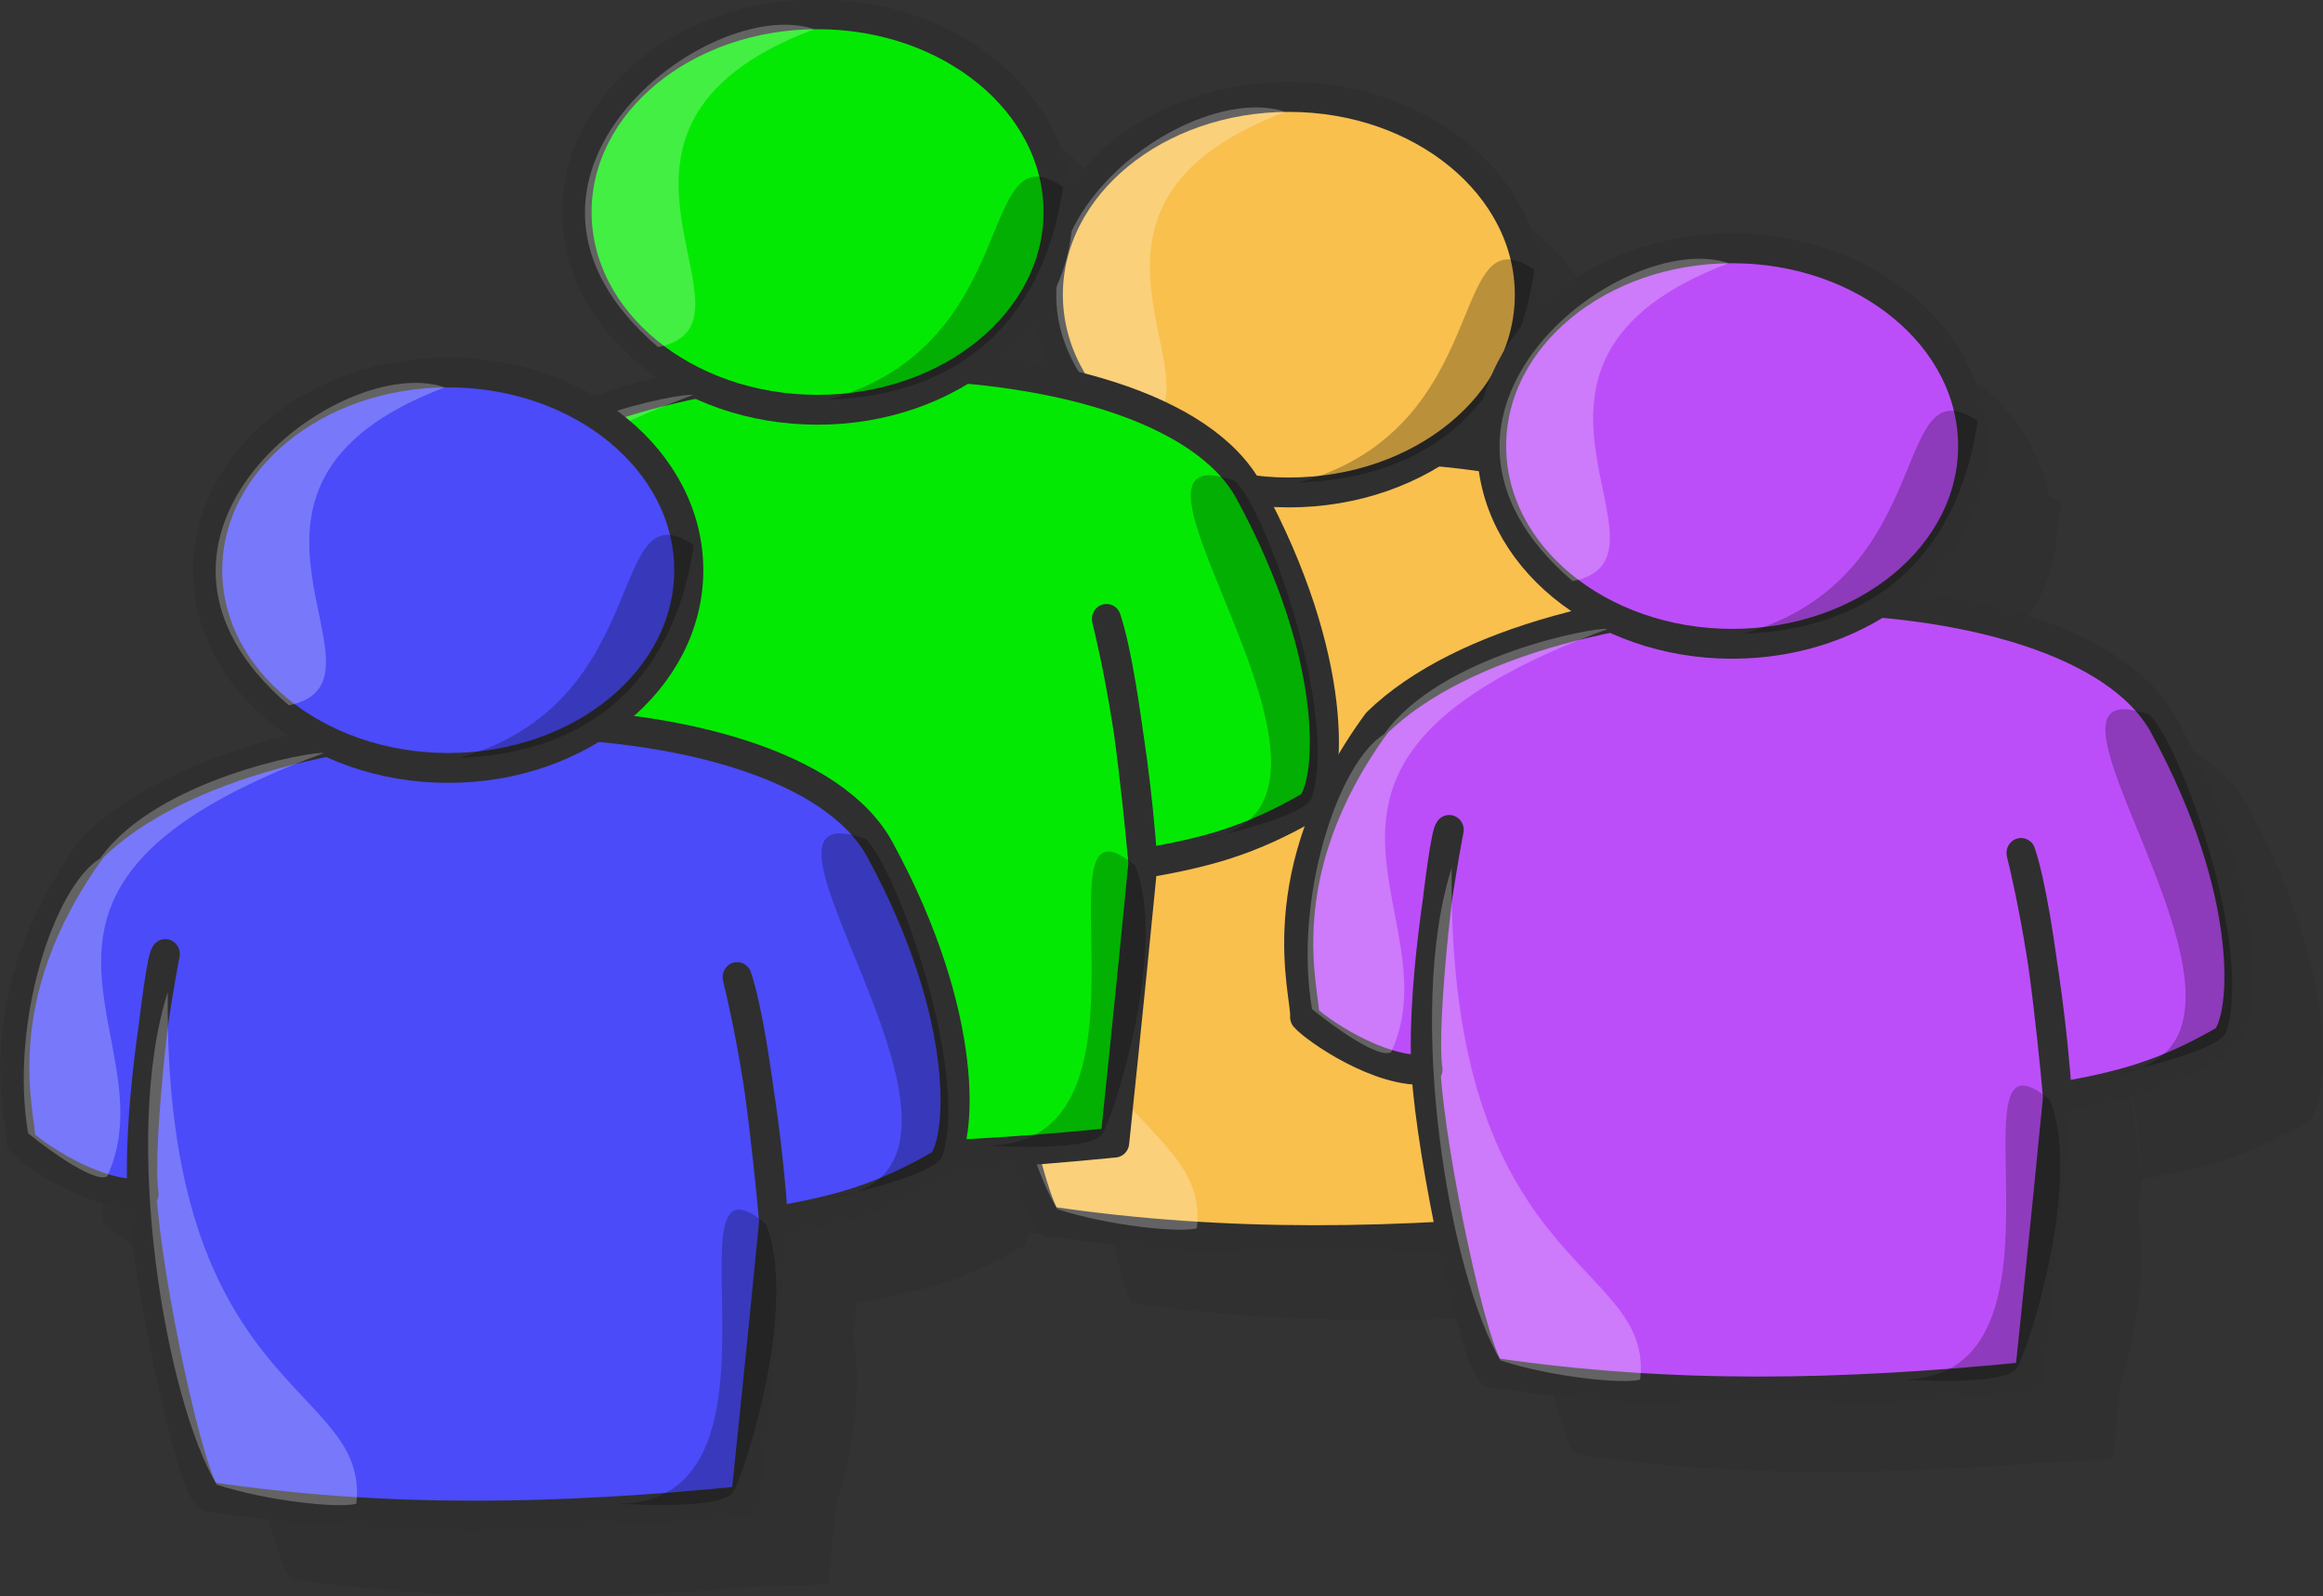 <?xml version="1.0" encoding="UTF-8" standalone="no"?>
<!-- Created with Inkscape (http://www.inkscape.org/) -->
<svg
   xmlns:dc="http://purl.org/dc/elements/1.1/"
   xmlns:cc="http://creativecommons.org/ns#"
   xmlns:rdf="http://www.w3.org/1999/02/22-rdf-syntax-ns#"
   xmlns:svg="http://www.w3.org/2000/svg"
   xmlns="http://www.w3.org/2000/svg"
   xmlns:sodipodi="http://sodipodi.sourceforge.net/DTD/sodipodi-0.dtd"
   xmlns:inkscape="http://www.inkscape.org/namespaces/inkscape"
   height="27.496"
   id="svg1"
   inkscape:version="0.46"
   sodipodi:docbase="/home/nicu"
   sodipodi:docname="group.svg"
   sodipodi:version="0.32"
   width="40"
   inkscape:output_extension="org.inkscape.output.svg.inkscape"
   version="1.0">
  <rect width="100%" height="100%" fill="#333333" stroke="none"/>
  <sodipodi:namedview
     bordercolor="#666666"
     borderopacity="1.0"
     id="base"
     inkscape:cx="26.477107"
     inkscape:cy="34.676183"
     inkscape:pageopacity="0.0"
     inkscape:pageshadow="2"
     inkscape:window-height="710"
     inkscape:window-width="950"
     inkscape:window-x="101"
     inkscape:window-y="32"
     inkscape:zoom="7.9867624"
     pagecolor="#ffffff"
     showgrid="false"
     inkscape:current-layer="svg1" />
  <defs
     id="defs3">
    <inkscape:perspective
       sodipodi:type="inkscape:persp3d"
       inkscape:vp_x="0 : 50 : 1"
       inkscape:vp_y="0 : 1000 : 0"
       inkscape:vp_z="100 : 50 : 1"
       inkscape:persp3d-origin="50 : 33.333333 : 1"
       id="perspective41" />
  </defs>
  <path
     d="M 15.507,1.622 C 13.22,1.622 11.368,3.154 11.368,5.037 C 11.368,6.33 12.276,7.418 13.564,7.996 C 12.87,8.131 12.226,8.315 11.622,8.542 C 10.924,8.103 10.09,7.793 9.145,7.793 C 6.858,7.793 5.006,9.326 5.006,11.209 C 5.006,12.505 5.909,13.603 7.202,14.181 C 5.493,14.513 3.94,15.092 3.025,15.984 C 1.097,18.616 1.815,20.689 1.78,21.063 C 1.953,21.263 3.055,22.03 3.875,21.965 C 3.854,21.525 3.929,21.06 3.964,20.581 C 3.992,20.129 3.977,19.898 4.028,19.438 C 4.144,18.537 4.269,17.838 4.269,17.838 C 4.222,17.876 4.116,18.637 4.028,19.438 C 3.982,19.795 3.994,20.185 3.964,20.581 C 3.932,21.102 3.865,21.727 3.901,21.965 C 3.893,21.966 3.883,21.964 3.875,21.965 C 3.876,21.973 3.875,21.982 3.875,21.99 C 3.965,23.482 4.691,26.909 5.006,27.197 C 7.674,27.591 10.262,27.55 12.993,27.336 C 13.421,27.303 13.826,27.317 14.263,27.273 C 14.263,27.273 14.36,26.269 14.39,25.978 C 14.652,25.08 14.866,24.007 14.695,23.006 C 14.723,22.725 14.717,22.738 14.745,22.447 C 14.711,21.955 14.656,21.678 14.606,21.254 C 14.61,21.254 14.614,21.266 14.618,21.266 C 14.676,21.809 14.745,22.447 14.745,22.447 C 15.814,22.26 16.573,22.076 17.641,21.457 C 17.67,21.425 17.678,21.31 17.704,21.254 C 18.165,21.234 18.632,21.212 19.101,21.178 C 19.239,21.681 19.402,22.362 19.495,22.447 C 21.821,22.791 24.095,22.785 26.441,22.651 C 26.687,23.842 26.956,24.895 27.127,25.051 C 29.765,25.44 32.329,25.409 35.025,25.203 C 35.141,25.203 35.199,25.196 35.317,25.19 C 35.679,25.161 36.016,25.164 36.384,25.127 C 36.384,25.127 36.482,24.147 36.511,23.87 C 36.771,22.986 36.973,21.919 36.816,20.911 C 36.846,20.61 36.849,20.625 36.879,20.314 C 36.809,19.297 36.676,18.544 36.562,17.85 C 36.466,17.193 36.372,16.471 36.244,16.085 C 36.235,16.063 36.391,16.813 36.562,17.85 C 36.741,19.076 36.879,20.314 36.879,20.314 C 37.948,20.127 38.694,19.93 39.762,19.311 C 40.112,18.936 40.292,16.799 38.708,13.888 C 38.033,12.648 35.978,11.975 33.641,11.793 C 34.686,11.174 35.419,10.216 35.419,9.076 C 35.419,9.067 35.419,9.059 35.419,9.05 C 35.447,8.914 35.494,8.734 35.508,8.644 C 35.423,8.587 35.363,8.597 35.292,8.568 C 34.984,6.935 33.336,5.66 31.267,5.66 C 29.551,5.66 28.086,6.518 27.457,7.742 C 27.652,7.347 27.774,6.913 27.774,6.46 C 27.774,6.451 27.774,6.443 27.774,6.434 C 27.801,6.3 27.85,6.117 27.863,6.028 C 27.777,5.969 27.72,5.981 27.647,5.952 C 27.337,4.321 25.702,3.056 23.635,3.056 C 21.348,3.056 19.495,4.576 19.495,6.46 C 19.495,7.073 19.734,7.625 20.079,8.123 C 19.403,7.943 18.667,7.829 17.882,7.768 C 18.781,7.236 19.386,6.439 19.546,5.495 C 19.605,5.303 19.616,5.191 19.647,5.037 C 19.647,5.033 19.647,5.029 19.647,5.025 C 19.676,4.885 19.722,4.698 19.736,4.606 C 19.649,4.547 19.593,4.559 19.52,4.53 C 19.211,2.897 17.576,1.621 15.507,1.622 z M 27.444,7.793 C 27.249,8.189 27.127,8.623 27.127,9.076 C 27.127,9.162 27.183,9.232 27.19,9.317 C 26.807,9.253 26.416,9.209 26.009,9.177 C 26.619,8.814 27.147,8.371 27.444,7.793 z"
     id="path1082"
     style="fill:#2f2f2f;fill-opacity:0.5;fill-rule:evenodd;stroke:none;stroke-width:2.242;stroke-linejoin:round" />
  <g
     id="g984"
     transform="matrix(0.406,0,0,0.406,-0.493,-6.76)">
    <path
       d="M 18.815,66.311 C 18.972,64.681 15.769,55.672 24.399,44.217 C 37.415,31.885 77.966,31.744 85.058,44.408 C 92.149,57.072 91.377,66.401 89.811,68.031 C 85.029,70.727 81.657,71.541 76.875,72.356 C 76.875,72.356 75.698,58.801 74.061,53.997 C 73.991,53.833 76.087,61.318 76.875,72.36 C 75.784,83.277 74.693,93.317 74.693,93.317 C 60.248,94.719 47.055,94.993 33.236,93.01 C 31.826,91.756 28.57,76.85 28.17,70.36 C 27.77,62.867 29.963,52.268 29.963,52.268 C 29.493,52.644 27.781,66.766 28.327,70.26 C 24.642,70.618 19.599,67.189 18.815,66.311 z"
       id="path884"
       sodipodi:nodetypes="ccccccccccccc"
       style="fill:#f9c04e;fill-rule:evenodd;stroke:#2f2f2f;stroke-width:2.242;stroke-linejoin:round;stroke-dasharray:none"
       transform="matrix(0.55,0,0,0.565,27.396,15.905)" />
    <path
       d="M 70.329,23.447 C 70.329,31.642 62.021,38.294 51.783,38.294 C 41.545,38.294 33.236,31.642 33.236,23.447 C 33.236,15.251 41.545,8.599 51.783,8.599 C 62.021,8.599 70.329,15.251 70.329,23.447 z"
       id="path885"
       style="fill:#f9c04e;fill-rule:evenodd;stroke:#2f2f2f;stroke-width:2.242;stroke-linejoin:round;stroke-dasharray:none"
       transform="matrix(0.55,0,0,0.565,27.396,15.905)" />
    <path
       d="M 51.512,9.719 C 43.435,7.027 24.41,21.027 39.487,33.591 C 48.64,31.796 31.051,17.258 51.512,9.719 z"
       id="path886"
       sodipodi:nodetypes="ccc"
       style="fill:#ffffff;fill-opacity:0.25;fill-rule:evenodd;stroke-width:1pt"
       transform="matrix(0.55,0,0,0.565,27.396,15.905)" />
    <path
       d="M 42.179,37.181 C 41.281,37.001 29.256,39.155 24.948,45.078 C 21.359,47.232 17.948,57.462 19.384,65.719 C 21.179,67.154 24.589,69.488 25.487,68.949 C 30.512,58.36 13.641,47.411 42.179,37.181 z"
       id="path887"
       sodipodi:nodetypes="ccccc"
       style="fill:#ffffff;fill-opacity:0.25;fill-rule:evenodd;stroke-width:1pt"
       transform="matrix(0.55,0,0,0.565,27.396,15.905)" />
    <path
       d="M 30.153,55.129 C 26.564,66.078 29.974,85.641 33.922,92.103 C 37.871,93.359 43.435,93.898 44.692,93.539 C 45.768,84.385 29.794,85.641 30.153,55.129 z"
       id="path888"
       sodipodi:nodetypes="cccc"
       style="fill:#ffffff;fill-opacity:0.25;fill-rule:evenodd;stroke-width:1pt"
       transform="matrix(0.55,0,0,0.565,27.396,15.905)" />
    <path
       d="M 52.589,37.54 C 67.845,33.411 63.896,17.078 70.717,21.565 C 70.178,24.976 68.024,37.001 52.589,37.54 z"
       id="path889"
       sodipodi:nodetypes="ccc"
       style="fill-opacity:0.25;fill-rule:evenodd;stroke-width:1pt"
       transform="matrix(0.55,0,0,0.565,27.396,15.905)" />
    <path
       d="M 81.306,70.565 C 81.306,70.565 89.563,68.949 89.922,67.334 C 91.896,61.052 86.511,46.155 83.999,43.642 C 71.794,39.334 97.28,68.59 81.306,70.565 z"
       id="path890"
       sodipodi:nodetypes="cccc"
       style="fill-opacity:0.25;fill-rule:evenodd;stroke-width:1pt"
       transform="matrix(0.55,0,0,0.565,27.396,15.905)" />
    <path
       d="M 64.973,93.539 C 64.973,93.539 72.871,94.077 73.768,92.641 C 74.665,91.205 78.794,78.641 76.281,72.539 C 68.024,65.719 79.332,93.359 64.973,93.539 z"
       id="path891"
       sodipodi:nodetypes="cccc"
       style="fill-opacity:0.24;fill-rule:evenodd;stroke-width:1pt"
       transform="matrix(0.55,0,0,0.565,27.396,15.905)" />
    <path
       d="M 18.815,66.311 C 18.972,64.681 15.769,55.672 24.399,44.217 C 37.415,31.885 77.966,31.744 85.058,44.408 C 92.149,57.072 91.377,66.401 89.811,68.031 C 85.029,70.727 81.657,71.541 76.875,72.356 C 76.875,72.356 75.698,58.801 74.061,53.997 C 73.991,53.833 76.087,61.318 76.875,72.36 C 75.784,83.277 74.693,93.317 74.693,93.317 C 60.248,94.719 47.055,94.993 33.236,93.01 C 31.826,91.756 28.57,76.85 28.17,70.36 C 27.77,62.867 29.963,52.268 29.963,52.268 C 29.493,52.644 27.781,66.766 28.327,70.26 C 24.642,70.618 19.599,67.189 18.815,66.311 z"
       id="path828"
       sodipodi:nodetypes="ccccccccccccc"
       style="fill:#bc4ef9;fill-rule:evenodd;stroke:#2f2f2f;stroke-width:2.242;stroke-linejoin:round;stroke-dasharray:none"
       transform="matrix(0.55,0,0,0.565,46.197,22.325)" />
    <path
       d="M 70.329,23.447 C 70.329,31.642 62.021,38.294 51.783,38.294 C 41.545,38.294 33.236,31.642 33.236,23.447 C 33.236,15.251 41.545,8.599 51.783,8.599 C 62.021,8.599 70.329,15.251 70.329,23.447 z"
       id="path827"
       style="fill:#bc4ef9;fill-rule:evenodd;stroke:#2f2f2f;stroke-width:2.242;stroke-linejoin:round;stroke-dasharray:none"
       transform="matrix(0.55,0,0,0.565,46.197,22.325)" />
    <path
       d="M 51.512,9.719 C 43.435,7.027 24.41,21.027 39.487,33.591 C 48.64,31.796 31.051,17.258 51.512,9.719 z"
       id="path830"
       sodipodi:nodetypes="ccc"
       style="fill:#ffffff;fill-opacity:0.25;fill-rule:evenodd;stroke-width:1pt"
       transform="matrix(0.55,0,0,0.565,46.197,22.325)" />
    <path
       d="M 42.179,37.181 C 41.281,37.001 29.256,39.155 24.948,45.078 C 21.359,47.232 17.948,57.462 19.384,65.719 C 21.179,67.154 24.589,69.488 25.487,68.949 C 30.512,58.36 13.641,47.411 42.179,37.181 z"
       id="path831"
       sodipodi:nodetypes="ccccc"
       style="fill:#ffffff;fill-opacity:0.25;fill-rule:evenodd;stroke-width:1pt"
       transform="matrix(0.55,0,0,0.565,46.197,22.325)" />
    <path
       d="M 30.153,55.129 C 26.564,66.078 29.974,85.641 33.922,92.103 C 37.871,93.359 43.435,93.898 44.692,93.539 C 45.768,84.385 29.794,85.641 30.153,55.129 z"
       id="path832"
       sodipodi:nodetypes="cccc"
       style="fill:#ffffff;fill-opacity:0.25;fill-rule:evenodd;stroke-width:1pt"
       transform="matrix(0.55,0,0,0.565,46.197,22.325)" />
    <path
       d="M 52.589,37.54 C 67.845,33.411 63.896,17.078 70.717,21.565 C 70.178,24.976 68.024,37.001 52.589,37.54 z"
       id="path833"
       sodipodi:nodetypes="ccc"
       style="fill-opacity:0.25;fill-rule:evenodd;stroke-width:1pt"
       transform="matrix(0.55,0,0,0.565,46.197,22.325)" />
    <path
       d="M 81.306,70.565 C 81.306,70.565 89.563,68.949 89.922,67.334 C 91.896,61.052 86.511,46.155 83.999,43.642 C 71.794,39.334 97.28,68.59 81.306,70.565 z"
       id="path834"
       sodipodi:nodetypes="cccc"
       style="fill-opacity:0.25;fill-rule:evenodd;stroke-width:1pt"
       transform="matrix(0.55,0,0,0.565,46.197,22.325)" />
    <path
       d="M 64.973,93.539 C 64.973,93.539 72.871,94.077 73.768,92.641 C 74.665,91.205 78.794,78.641 76.281,72.539 C 68.024,65.719 79.332,93.359 64.973,93.539 z"
       id="path835"
       sodipodi:nodetypes="cccc"
       style="fill-opacity:0.24;fill-rule:evenodd;stroke-width:1pt"
       transform="matrix(0.55,0,0,0.565,46.197,22.325)" />
    <path
       d="M 18.815,66.311 C 18.972,64.681 15.769,55.672 24.399,44.217 C 37.415,31.885 77.966,31.744 85.058,44.408 C 92.149,57.072 91.377,66.401 89.811,68.031 C 85.029,70.727 81.657,71.541 76.875,72.356 C 76.875,72.356 75.698,58.801 74.061,53.997 C 73.991,53.833 76.087,61.318 76.875,72.36 C 75.784,83.277 74.693,93.317 74.693,93.317 C 60.248,94.719 47.055,94.993 33.236,93.01 C 31.826,91.756 28.57,76.85 28.17,70.36 C 27.77,62.867 29.963,52.268 29.963,52.268 C 29.493,52.644 27.781,66.766 28.327,70.26 C 24.642,70.618 19.599,67.189 18.815,66.311 z"
       id="path875"
       sodipodi:nodetypes="ccccccccccccc"
       style="fill:#04e904;fill-rule:evenodd;stroke:#2f2f2f;stroke-width:2.242;stroke-linejoin:round;stroke-dasharray:none"
       transform="matrix(0.55,0,0,0.565,7.408,12.397)" />
    <path
       d="M 70.329,23.447 C 70.329,31.642 62.021,38.294 51.783,38.294 C 41.545,38.294 33.236,31.642 33.236,23.447 C 33.236,15.251 41.545,8.599 51.783,8.599 C 62.021,8.599 70.329,15.251 70.329,23.447 z"
       id="path876"
       style="fill:#04e904;fill-rule:evenodd;stroke:#2f2f2f;stroke-width:2.242;stroke-linejoin:round;stroke-dasharray:none"
       transform="matrix(0.55,0,0,0.565,7.408,12.397)" />
    <path
       d="M 51.512,9.719 C 43.435,7.027 24.41,21.027 39.487,33.591 C 48.64,31.796 31.051,17.258 51.512,9.719 z"
       id="path877"
       sodipodi:nodetypes="ccc"
       style="fill:#ffffff;fill-opacity:0.25;fill-rule:evenodd;stroke-width:1pt"
       transform="matrix(0.55,0,0,0.565,7.408,12.397)" />
    <path
       d="M 42.179,37.181 C 41.281,37.001 29.256,39.155 24.948,45.078 C 21.359,47.232 17.948,57.462 19.384,65.719 C 21.179,67.154 24.589,69.488 25.487,68.949 C 30.512,58.36 13.641,47.411 42.179,37.181 z"
       id="path878"
       sodipodi:nodetypes="ccccc"
       style="fill:#ffffff;fill-opacity:0.25;fill-rule:evenodd;stroke-width:1pt"
       transform="matrix(0.55,0,0,0.565,7.408,12.397)" />
    <path
       d="M 30.153,55.129 C 26.564,66.078 29.974,85.641 33.922,92.103 C 37.871,93.359 43.435,93.898 44.692,93.539 C 45.768,84.385 29.794,85.641 30.153,55.129 z"
       id="path879"
       sodipodi:nodetypes="cccc"
       style="fill:#ffffff;fill-opacity:0.25;fill-rule:evenodd;stroke-width:1pt"
       transform="matrix(0.55,0,0,0.565,7.408,12.397)" />
    <path
       d="M 52.589,37.54 C 67.845,33.411 63.896,17.078 70.717,21.565 C 70.178,24.976 68.024,37.001 52.589,37.54 z"
       id="path880"
       sodipodi:nodetypes="ccc"
       style="fill-opacity:0.25;fill-rule:evenodd;stroke-width:1pt"
       transform="matrix(0.55,0,0,0.565,7.408,12.397)" />
    <path
       d="M 81.306,70.565 C 81.306,70.565 89.563,68.949 89.922,67.334 C 91.896,61.052 86.511,46.155 83.999,43.642 C 71.794,39.334 97.28,68.59 81.306,70.565 z"
       id="path881"
       sodipodi:nodetypes="cccc"
       style="fill-opacity:0.25;fill-rule:evenodd;stroke-width:1pt"
       transform="matrix(0.55,0,0,0.565,7.408,12.397)" />
    <path
       d="M 64.973,93.539 C 64.973,93.539 72.871,94.077 73.768,92.641 C 74.665,91.205 78.794,78.641 76.281,72.539 C 68.024,65.719 79.332,93.359 64.973,93.539 z"
       id="path882"
       sodipodi:nodetypes="cccc"
       style="fill-opacity:0.24;fill-rule:evenodd;stroke-width:1pt"
       transform="matrix(0.55,0,0,0.565,7.408,12.397)" />
    <path
       d="M 18.815,66.311 C 18.972,64.681 15.769,55.672 24.399,44.217 C 37.415,31.885 77.966,31.744 85.058,44.408 C 92.149,57.072 91.377,66.401 89.811,68.031 C 85.029,70.727 81.657,71.541 76.875,72.356 C 76.875,72.356 75.698,58.801 74.061,53.997 C 73.991,53.833 76.087,61.318 76.875,72.36 C 75.784,83.277 74.693,93.317 74.693,93.317 C 60.248,94.719 47.055,94.993 33.236,93.01 C 31.826,91.756 28.57,76.85 28.17,70.36 C 27.77,62.867 29.963,52.268 29.963,52.268 C 29.493,52.644 27.781,66.766 28.327,70.26 C 24.642,70.618 19.599,67.189 18.815,66.311 z"
       id="path893"
       sodipodi:nodetypes="ccccccccccccc"
       style="fill:#4b4bf9;fill-rule:evenodd;stroke:#2f2f2f;stroke-width:2.242;stroke-linejoin:round;stroke-dasharray:none"
       transform="matrix(0.55,0,0,0.565,-8.255,27.591)" />
    <path
       d="M 70.329,23.447 C 70.329,31.642 62.021,38.294 51.783,38.294 C 41.545,38.294 33.236,31.642 33.236,23.447 C 33.236,15.251 41.545,8.599 51.783,8.599 C 62.021,8.599 70.329,15.251 70.329,23.447 z"
       id="path894"
       style="fill:#4b4bf9;fill-rule:evenodd;stroke:#2f2f2f;stroke-width:2.242;stroke-linejoin:round;stroke-dasharray:none"
       transform="matrix(0.55,0,0,0.565,-8.255,27.591)" />
    <path
       d="M 51.512,9.719 C 43.435,7.027 24.41,21.027 39.487,33.591 C 48.64,31.796 31.051,17.258 51.512,9.719 z"
       id="path895"
       sodipodi:nodetypes="ccc"
       style="fill:#ffffff;fill-opacity:0.25;fill-rule:evenodd;stroke-width:1pt"
       transform="matrix(0.55,0,0,0.565,-8.255,27.591)" />
    <path
       d="M 42.179,37.181 C 41.281,37.001 29.256,39.155 24.948,45.078 C 21.359,47.232 17.948,57.462 19.384,65.719 C 21.179,67.154 24.589,69.488 25.487,68.949 C 30.512,58.36 13.641,47.411 42.179,37.181 z"
       id="path896"
       sodipodi:nodetypes="ccccc"
       style="fill:#ffffff;fill-opacity:0.25;fill-rule:evenodd;stroke-width:1pt"
       transform="matrix(0.55,0,0,0.565,-8.255,27.591)" />
    <path
       d="M 30.153,55.129 C 26.564,66.078 29.974,85.641 33.922,92.103 C 37.871,93.359 43.435,93.898 44.692,93.539 C 45.768,84.385 29.794,85.641 30.153,55.129 z"
       id="path897"
       sodipodi:nodetypes="cccc"
       style="fill:#ffffff;fill-opacity:0.25;fill-rule:evenodd;stroke-width:1pt"
       transform="matrix(0.55,0,0,0.565,-8.255,27.591)" />
    <path
       d="M 52.589,37.54 C 67.845,33.411 63.896,17.078 70.717,21.565 C 70.178,24.976 68.024,37.001 52.589,37.54 z"
       id="path898"
       sodipodi:nodetypes="ccc"
       style="fill-opacity:0.25;fill-rule:evenodd;stroke-width:1pt"
       transform="matrix(0.55,0,0,0.565,-8.255,27.591)" />
    <path
       d="M 81.306,70.565 C 81.306,70.565 89.563,68.949 89.922,67.334 C 91.896,61.052 86.511,46.155 83.999,43.642 C 71.794,39.334 97.28,68.59 81.306,70.565 z"
       id="path899"
       sodipodi:nodetypes="cccc"
       style="fill-opacity:0.25;fill-rule:evenodd;stroke-width:1pt"
       transform="matrix(0.55,0,0,0.565,-8.255,27.591)" />
    <path
       d="M 64.973,93.539 C 64.973,93.539 72.871,94.077 73.768,92.641 C 74.665,91.205 78.794,78.641 76.281,72.539 C 68.024,65.719 79.332,93.359 64.973,93.539 z"
       id="path900"
       sodipodi:nodetypes="cccc"
       style="fill-opacity:0.24;fill-rule:evenodd;stroke-width:1pt"
       transform="matrix(0.55,0,0,0.565,-8.255,27.591)" />
  </g>
</svg>
